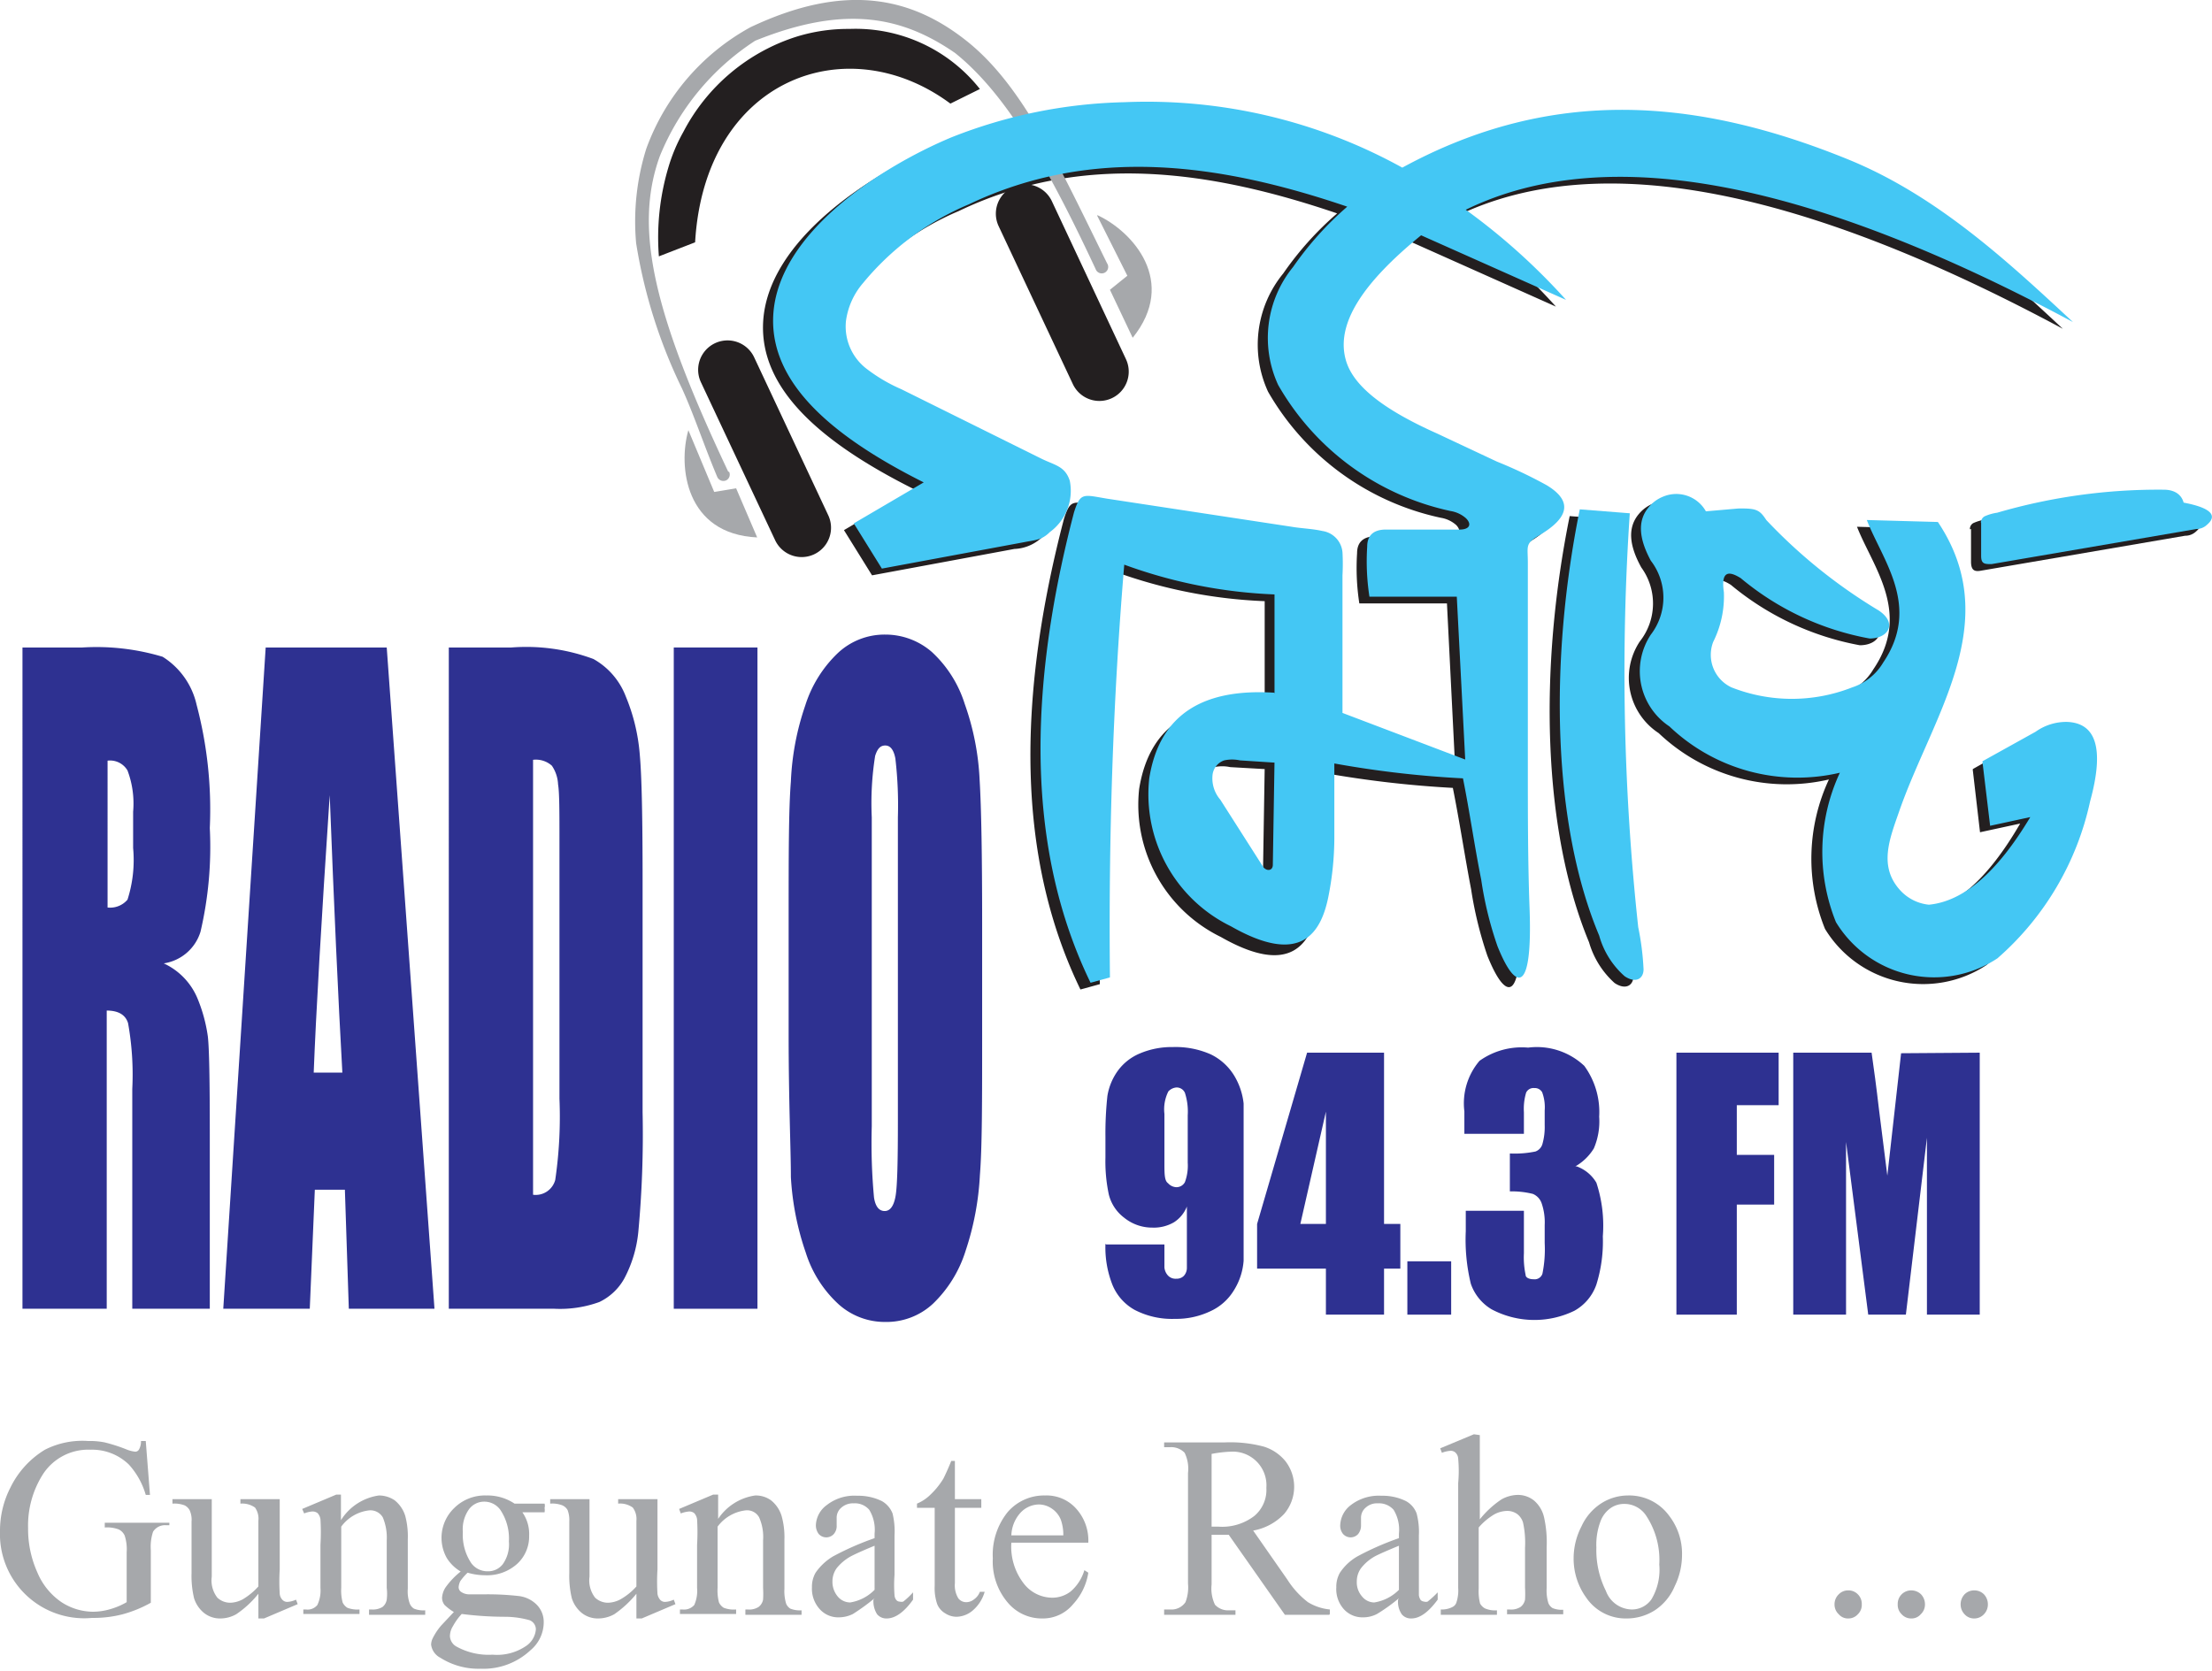 <svg xmlns="http://www.w3.org/2000/svg" id="Sponsors" viewBox="0 0 78.76 59.5"><defs><style>.cls-1{fill:#231f20}.cls-1,.cls-2,.cls-4{fill-rule:evenodd}.cls-2,.cls-3{fill:#a6a8ab}.cls-4{fill:#44c7f4}.cls-5{fill:#2e3191}</style></defs><g id="_94.3_Radio_Misty_FM" data-name="94.3 Radio Misty FM"><path d="M516.89,180.62l0-3.53a17.59,17.59,0,0,1-5.36-1.06c-.41,4.9-.56,9.8-.51,14.7l-.69.19c-2-4.12-2.48-9.51-.59-16.75.23-.73.33-.63,1.19-.49l6.56,1c.35.06.75.06,1.09.15a.84.84,0,0,1,.72.76,7.48,7.48,0,0,1,0,.82l0,4.9,4.37,1.66-.29-5.8-3.12,0a8.26,8.26,0,0,1-.08-1.79c0-.38.21-.61.7-.6l2.6,0c.35,0,.43-.19.23-.4a1.08,1.08,0,0,0-.55-.26,9.35,9.35,0,0,1-6.15-4.49,4,4,0,0,1,.54-4.21,11.41,11.41,0,0,1,1.92-2.14c-4.53-1.54-9.08-2.19-13.48-.08a9.86,9.86,0,0,0-3.76,2.8,2.6,2.6,0,0,0-.61,1.36,1.9,1.9,0,0,0,.77,1.72,6.05,6.05,0,0,0,1.21.7l5,2.48c.47.22.83.26,1,.78a1.83,1.83,0,0,1-.7,1.83,1.5,1.5,0,0,1-.92.36l-5.07.94-1-1.61,2.49-1.46c-3.27-1.64-5.47-3.53-5.37-5.91.13-3,3.94-5.37,6.35-6.38a17.29,17.29,0,0,1,6.16-1.25,18.8,18.8,0,0,1,9.89,2.33c5.38-2.93,10.56-2.46,15.88-.29,3.19,1.3,5.75,3.7,8,5.79-9.07-4.87-16.44-6.53-21.62-4a22.63,22.63,0,0,1,3.57,3.21l-5.15-2.3c-2.06,1.68-3.08,3.16-2.68,4.48.29,1,1.45,1.78,3.25,2.58l2.12,1a17,17,0,0,1,1.78.84c.92.56.79,1.15-.25,1.77-.54.32-.42.37-.42,1v7.37c0,1.68,0,3.35.06,5,.11,3.11-.5,3-1.15,1.38a13.67,13.67,0,0,1-.58-2.37c-.23-1.2-.41-2.41-.65-3.61a37.81,37.81,0,0,1-4.58-.53l0,2.67a9.94,9.94,0,0,1-.19,2c-.26,1.44-1,2.59-3.49,1.17a5.24,5.24,0,0,1-2.91-5.27c.38-2.39,2.05-3.2,4.46-3Zm0,2.41-.06,3.69c0,.21-.21.24-.33.08l-1.53-2.4a1.14,1.14,0,0,1-.29-.84.6.6,0,0,1,.42-.56,1.32,1.32,0,0,1,.56,0l1.23.07Z" class="cls-1" transform="translate(-471.86 -155.68)"/><path d="M527.75,174.06l1.78.14a84.45,84.45,0,0,0,.3,14.74,9.62,9.62,0,0,1,.19,1.5c0,.34-.28.51-.67.25a3.1,3.1,0,0,1-.91-1.45c-1.66-4-1.79-9.75-.69-15.18Z" class="cls-1" transform="translate(-471.86 -155.68)"/><path d="M542.1,183.08l.26,2.24,1.43-.31c-1.16,2-2.36,3.05-3.6,3.13a1.6,1.6,0,0,1-1-.49c-.81-.86-.4-1.85-.06-2.83,1.19-3.4,3.78-6.74,1.38-10.31l-2.53-.07c.56,1.43,1.95,3.07.58,5.08a2,2,0,0,1-1.1.88,5.86,5.86,0,0,1-4.3,0,1.28,1.28,0,0,1-.65-1.62,3.77,3.77,0,0,0,.39-1.77c-.13-.82.23-.73.59-.5a10,10,0,0,0,4.59,2.15c.68,0,1-.55.32-1a18.75,18.75,0,0,1-4-3.22c-.24-.37-.35-.42-1-.41l-1.15.09a1.2,1.2,0,0,0-1.52-.51,1.29,1.29,0,0,0-.53.39c-.41.5-.31,1.15.1,1.89a2.18,2.18,0,0,1-.05,2.63,2.35,2.35,0,0,0,.67,3.27,6.62,6.62,0,0,0,6.06,1.65,6.68,6.68,0,0,0-.14,5.32,4.09,4.09,0,0,0,5.75,1.29,10.26,10.26,0,0,0,3.3-5.59c.53-1.95.18-2.79-.82-2.83A1.94,1.94,0,0,0,544,182l-1.88,1.06Z" class="cls-1" transform="translate(-471.86 -155.68)"/><path d="M542,174.53a.24.24,0,0,1,.12-.22,1.67,1.67,0,0,1,.45-.13,20.47,20.47,0,0,1,5.93-.82c.42,0,.64.2.72.46,1,.18,1.22.45.83.79a.56.56,0,0,1-.39.15L542.42,176c-.25.05-.37,0-.38-.29v-1.19Z" class="cls-1" transform="translate(-471.86 -155.68)"/><path d="M496.37,171l.92,2.2.78-.13.75,1.75c-2.56-.12-2.82-2.53-2.45-3.82Z" class="cls-2" transform="translate(-471.86 -155.68)"/><path d="M498.71,168.4l2.64,5.63a1,1,0,0,1-1.89.89l-2.64-5.62a1,1,0,0,1,1.89-.9Z" class="cls-1" transform="translate(-471.86 -155.68)"/><path d="M509.31,162.84l2.64,5.63a1,1,0,0,1-1.89.89l-2.64-5.62a1,1,0,0,1,1.89-.9Z" class="cls-1" transform="translate(-471.86 -155.68)"/><path d="M510.92,163.35,512,165.5l-.62.5.81,1.71c1.61-2,0-3.78-1.24-4.36Z" class="cls-2" transform="translate(-471.86 -155.68)"/><path d="M495.32,164.81l1.29-.5c.34-5.82,5.4-7.68,9.09-4.94l1.05-.52a5.64,5.64,0,0,0-4.64-2.14,6.22,6.22,0,0,0-1.87.27,6.9,6.9,0,0,0-4.05,3.4,6.07,6.07,0,0,0-.54,1.29,8.74,8.74,0,0,0-.33,3.14Z" class="cls-1" transform="translate(-471.86 -155.68)"/><path d="M497.82,172.48a.23.23,0,0,1-.11.31.24.24,0,0,1-.31-.12c-.48-1.14-.83-2.22-1.26-3.16a18.43,18.43,0,0,1-1.63-5.17,8.65,8.65,0,0,1,.36-3.36,8.07,8.07,0,0,1,3.71-4.33c3.34-1.58,5.7-1.1,7.7.49s3.27,4.41,5,7.92a.23.23,0,1,1-.41.2c-1.62-3.46-3.11-6.17-5-7.69-1.87-1.29-3.9-1.74-7.12-.44a8.88,8.88,0,0,0-3.4,4.12c-.93,2.58-.21,5.62,2.44,11.23Z" class="cls-3" transform="translate(-471.86 -155.68)"/><path d="M517.24,180.38l0-3.53a17.53,17.53,0,0,1-5.35-1.06c-.41,4.9-.56,9.8-.51,14.7l-.69.19c-2-4.12-2.48-9.51-.59-16.75.23-.73.33-.63,1.18-.49l6.57,1c.35.06.74.07,1.09.15a.84.84,0,0,1,.72.76,7.48,7.48,0,0,1,0,.82l0,4.9,4.37,1.66-.3-5.8-3.11,0a8.2,8.2,0,0,1-.08-1.78c0-.39.21-.62.7-.61l2.59,0c.36,0,.44-.19.23-.4a1.08,1.08,0,0,0-.55-.26,9.33,9.33,0,0,1-6.14-4.49,4,4,0,0,1,.53-4.2,11.56,11.56,0,0,1,1.93-2.15c-4.53-1.54-9.08-2.18-13.48-.08a9.8,9.8,0,0,0-3.76,2.8,2.6,2.6,0,0,0-.61,1.36,1.9,1.9,0,0,0,.77,1.72,5.79,5.79,0,0,0,1.2.7l5,2.48c.47.23.83.26,1,.78a1.82,1.82,0,0,1-.71,1.83c-.29.29-.52.28-.92.36l-5.06.94-1-1.61,2.49-1.46c-3.27-1.64-5.46-3.53-5.36-5.91.13-3,3.93-5.37,6.35-6.38a17.73,17.73,0,0,1,6.15-1.25,18.8,18.8,0,0,1,9.9,2.33c5.38-2.93,10.55-2.46,15.88-.29,3.19,1.3,5.75,3.7,8,5.79-9.07-4.86-16.44-6.53-21.62-4a22.63,22.63,0,0,1,3.57,3.21l-5.16-2.3c-2.06,1.68-3.07,3.16-2.67,4.48.29.95,1.45,1.78,3.24,2.58l2.13,1a15.93,15.93,0,0,1,1.77.84c.93.56.8,1.15-.24,1.77-.54.32-.43.37-.43,1V183c0,1.68,0,3.35.06,5,.12,3.11-.49,3-1.14,1.38a12.81,12.81,0,0,1-.58-2.37c-.24-1.2-.41-2.41-.65-3.61a35.91,35.91,0,0,1-4.58-.53l0,2.68a10.74,10.74,0,0,1-.19,1.95c-.26,1.44-1,2.59-3.49,1.17a5.23,5.23,0,0,1-2.91-5.27c.38-2.39,2.05-3.2,4.45-3.05Zm0,2.42-.06,3.68c0,.21-.21.24-.34.08l-1.53-2.4a1.16,1.16,0,0,1-.28-.84.62.62,0,0,1,.42-.56,1.32,1.32,0,0,1,.56,0l1.23.08Z" class="cls-4" transform="translate(-471.86 -155.68)"/><path d="M528.11,173.82l1.78.14a84.45,84.45,0,0,0,.3,14.74,9.62,9.62,0,0,1,.19,1.5c0,.34-.28.51-.67.25a3,3,0,0,1-.91-1.45c-1.66-3.95-1.79-9.75-.69-15.18Z" class="cls-4" transform="translate(-471.86 -155.68)"/><path d="M542.45,182.84l.27,2.25,1.43-.31c-1.16,1.94-2.36,3-3.61,3.12a1.6,1.6,0,0,1-1-.49c-.81-.86-.4-1.85-.06-2.83,1.18-3.4,3.77-6.74,1.38-10.31l-2.53-.07c.55,1.43,1.94,3.07.58,5.08a2,2,0,0,1-1.1.88,5.86,5.86,0,0,1-4.3,0,1.28,1.28,0,0,1-.65-1.62,3.62,3.62,0,0,0,.38-1.77c-.12-.82.23-.73.6-.5a9.92,9.92,0,0,0,4.59,2.15c.67,0,1-.55.32-1a18.75,18.75,0,0,1-4-3.22c-.24-.37-.36-.42-1-.41l-1.15.1a1.21,1.21,0,0,0-1.53-.52,1.26,1.26,0,0,0-.52.39c-.41.5-.31,1.15.09,1.89a2.16,2.16,0,0,1,0,2.63,2.36,2.36,0,0,0,.66,3.27,6.61,6.61,0,0,0,6.07,1.65,6.68,6.68,0,0,0-.14,5.32,4.09,4.09,0,0,0,5.75,1.29,10.32,10.32,0,0,0,3.3-5.59c.53-1.94.18-2.79-.82-2.83a1.88,1.88,0,0,0-1.12.35l-1.89,1.05Z" class="cls-4" transform="translate(-471.86 -155.68)"/><path d="M542.39,174.29a.27.27,0,0,1,.13-.22,1.67,1.67,0,0,1,.45-.13,20.47,20.47,0,0,1,5.93-.82c.42,0,.64.2.71.46.95.18,1.23.45.83.79a.54.54,0,0,1-.38.15l-7.29,1.25c-.24,0-.37,0-.37-.29v-1.19Z" class="cls-4" transform="translate(-471.86 -155.68)"/><path d="M472.69,178.74h2.1a8.18,8.18,0,0,1,2.86.33,2.72,2.72,0,0,1,1.21,1.71,14.58,14.58,0,0,1,.47,4.39,13.31,13.31,0,0,1-.33,3.69,1.62,1.62,0,0,1-1.31,1.13,2.38,2.38,0,0,1,1.19,1.22,5.54,5.54,0,0,1,.38,1.38c.05.42.07,1.58.07,3.49v6.21h-2.76v-7.83a10.35,10.35,0,0,0-.15-2.34c-.09-.3-.35-.45-.76-.45v10.62h-3V178.74Zm3,4V188a.81.81,0,0,0,.71-.28,4.63,4.63,0,0,0,.2-1.84v-1.29a3.34,3.34,0,0,0-.2-1.47.72.72,0,0,0-.71-.35Z" class="cls-5" transform="translate(-471.86 -155.68)"/><path d="M485.63,178.74l1.7,23.55h-3.05l-.14-4.24h-1.07l-.18,4.24h-3.08l1.51-23.55Zm-1.58,15.14c-.15-2.66-.3-6-.45-9.88-.3,4.5-.49,7.8-.57,9.88Z" class="cls-5" transform="translate(-471.86 -155.68)"/><path d="M487.84,178.74h2.23a6.85,6.85,0,0,1,2.92.41,2.58,2.58,0,0,1,1.15,1.33,6.75,6.75,0,0,1,.5,2.08c.07.76.1,2.25.1,4.49v8.24a37.62,37.62,0,0,1-.15,4.24,4.46,4.46,0,0,1-.5,1.68,2,2,0,0,1-.89.84,4.1,4.1,0,0,1-1.6.24h-3.76V178.74Zm3,4v15.49a.72.72,0,0,0,.79-.53,15.54,15.54,0,0,0,.15-2.89v-9.15c0-1.07,0-1.75-.05-2.05a1.28,1.28,0,0,0-.22-.66.85.85,0,0,0-.67-.21Z" class="cls-5" transform="translate(-471.86 -155.68)"/><polygon points="26.97 23.06 26.97 46.61 23.99 46.61 23.99 23.06 26.97 23.06 26.97 23.06" class="cls-5"/><path d="M506.83,192.53c0,2.36,0,4-.08,5a10.12,10.12,0,0,1-.51,2.7,4.45,4.45,0,0,1-1.16,1.88,2.43,2.43,0,0,1-1.7.65,2.46,2.46,0,0,1-1.65-.62,4.2,4.2,0,0,1-1.18-1.85,9.88,9.88,0,0,1-.53-2.69c0-1-.08-2.67-.08-5.09v-4c0-2.37,0-4,.08-5a9.52,9.52,0,0,1,.51-2.7,4.41,4.41,0,0,1,1.16-1.87,2.43,2.43,0,0,1,1.69-.66,2.52,2.52,0,0,1,1.66.62,4.25,4.25,0,0,1,1.17,1.85,9.31,9.31,0,0,1,.53,2.7c.06,1,.09,2.66.09,5.09v4Zm-3-7.74a14.39,14.39,0,0,0-.09-2.1c-.06-.31-.18-.46-.36-.46s-.28.12-.36.37a10.71,10.71,0,0,0-.12,2.19v11a21,21,0,0,0,.08,2.54c.05.32.18.48.38.48s.33-.19.39-.55.08-1.25.08-2.64V184.79Z" class="cls-5" transform="translate(-471.86 -155.68)"/><path d="M511.25,200h2.07c0,.44,0,.71,0,.82a.49.49,0,0,0,.13.29.37.37,0,0,0,.3.11.35.35,0,0,0,.26-.1.42.42,0,0,0,.11-.29c0-.11,0-.35,0-.69v-1.49a1.18,1.18,0,0,1-.46.56,1.42,1.42,0,0,1-.77.19,1.58,1.58,0,0,1-1-.35,1.48,1.48,0,0,1-.55-.83,5.66,5.66,0,0,1-.12-1.31v-.74a12.42,12.42,0,0,1,.07-1.46,2.11,2.11,0,0,1,.36-.88,1.85,1.85,0,0,1,.79-.63,2.89,2.89,0,0,1,1.18-.23,3.09,3.09,0,0,1,1.35.26,2,2,0,0,1,.83.75,2.42,2.42,0,0,1,.34,1c0,.36,0,1,0,2.08v1.29c0,1.11,0,1.85,0,2.23a2.3,2.3,0,0,1-.35,1.06,1.9,1.9,0,0,1-.86.75,2.83,2.83,0,0,1-1.24.26,2.88,2.88,0,0,1-1.43-.32,1.8,1.8,0,0,1-.79-.89,3.64,3.64,0,0,1-.25-1.46Zm2.07-2.91c0,.4,0,.64.13.73a.42.42,0,0,0,.28.14.34.34,0,0,0,.32-.18,1.68,1.68,0,0,0,.1-.69v-1.69a2.17,2.17,0,0,0-.1-.8.32.32,0,0,0-.31-.19.44.44,0,0,0-.28.14,1.42,1.42,0,0,0-.14.8v1.74Z" class="cls-5" transform="translate(-471.86 -155.68)"/><path d="M521.14,193.17v6.1h.58v1.59h-.58v1.64h-2.07v-1.64h-2.45v-1.59l1.78-6.1Zm-2.07,6.1v-4l-.91,4Z" class="cls-5" transform="translate(-471.86 -155.68)"/><polygon points="51.67 44.92 51.67 46.82 50.11 46.82 50.11 44.92 51.67 44.92 51.67 44.92" class="cls-5"/><path d="M528,197.22a1.34,1.34,0,0,1,.7.58,4.88,4.88,0,0,1,.23,1.91,5.16,5.16,0,0,1-.23,1.72,1.71,1.71,0,0,1-.78.93,3.25,3.25,0,0,1-2.95-.05,1.7,1.7,0,0,1-.74-.91,6.65,6.65,0,0,1-.18-1.87v-.73h2.07v1.51a3,3,0,0,0,.06.77c0,.11.14.16.29.16a.29.29,0,0,0,.31-.2,4.38,4.38,0,0,0,.08-1.09v-.64a2.08,2.08,0,0,0-.11-.78.56.56,0,0,0-.31-.33,3.1,3.1,0,0,0-.82-.09v-1.35a3.65,3.65,0,0,0,.91-.07.4.4,0,0,0,.25-.27,2.21,2.21,0,0,0,.08-.67v-.52a1.53,1.53,0,0,0-.09-.65.3.3,0,0,0-.28-.15.29.29,0,0,0-.29.16,2,2,0,0,0-.08.7v.77H524v-.8a2.33,2.33,0,0,1,.54-1.8,2.59,2.59,0,0,1,1.73-.47,2.46,2.46,0,0,1,2,.65,2.79,2.79,0,0,1,.53,1.81,2.44,2.44,0,0,1-.19,1.13,1.85,1.85,0,0,1-.66.64Z" class="cls-5" transform="translate(-471.86 -155.68)"/><polygon points="59.69 37.49 63.33 37.49 63.33 39.36 61.84 39.36 61.84 41.13 63.17 41.13 63.17 42.9 61.84 42.9 61.84 46.82 59.69 46.82 59.69 37.49 59.69 37.49" class="cls-5"/><path d="M542.35,193.17v9.33h-1.88v-6.3l-.75,6.3h-1.34l-.79-6.15v6.15h-1.88v-9.33h2.79c.08.56.17,1.22.26,2l.3,2.38.49-4.36Z" class="cls-5" transform="translate(-471.86 -155.68)"/><path d="M477.05,207l.15,1.92h-.15a2.73,2.73,0,0,0-.6-1.08,1.88,1.88,0,0,0-1.37-.53,1.92,1.92,0,0,0-1.72.92,3.4,3.4,0,0,0-.5,1.86,3.77,3.77,0,0,0,.33,1.59,2.39,2.39,0,0,0,.86,1.06,2.08,2.08,0,0,0,1.1.34,2.18,2.18,0,0,0,.63-.09,2.55,2.55,0,0,0,.59-.25v-1.77a1.59,1.59,0,0,0-.07-.6.45.45,0,0,0-.21-.22,1.17,1.17,0,0,0-.5-.07v-.17h2.3V210h-.11a.5.5,0,0,0-.47.23,1.7,1.7,0,0,0-.08.66v1.87a4.4,4.4,0,0,1-1,.41,4.12,4.12,0,0,1-1.09.13,3,3,0,0,1-3.28-3.1,3.36,3.36,0,0,1,.37-1.54,3.23,3.23,0,0,1,1.23-1.35A2.94,2.94,0,0,1,475,207a2.71,2.71,0,0,1,.59.05,6,6,0,0,1,.75.24,1.17,1.17,0,0,0,.33.09.15.15,0,0,0,.14-.08.59.59,0,0,0,.07-.3Z" class="cls-3" transform="translate(-471.86 -155.68)"/><path d="M481.82,209.07v2.5a6.94,6.94,0,0,0,0,.87.35.35,0,0,0,.1.22.23.23,0,0,0,.17.07.83.83,0,0,0,.31-.08l.06.16-1.2.51h-.2v-.88a3.54,3.54,0,0,1-.79.73,1.16,1.16,0,0,1-.57.15.91.91,0,0,1-.58-.2,1.1,1.1,0,0,1-.35-.52,3.42,3.42,0,0,1-.09-.89v-1.84a.81.81,0,0,0-.07-.41.42.42,0,0,0-.18-.17,1.05,1.05,0,0,0-.43-.06v-.16h1.4v2.76a1,1,0,0,0,.2.75.67.67,0,0,0,.47.18,1,1,0,0,0,.43-.12,2.4,2.4,0,0,0,.56-.46v-2.34a.68.68,0,0,0-.12-.47.79.79,0,0,0-.52-.14v-.16Z" class="cls-3" transform="translate(-471.86 -155.68)"/><path d="M484,209.82a1.91,1.91,0,0,1,1.35-.88,1,1,0,0,1,.56.17,1.14,1.14,0,0,1,.38.56,2.84,2.84,0,0,1,.09.83v1.76a1.27,1.27,0,0,0,.07.53.38.38,0,0,0,.15.18.89.89,0,0,0,.4.06v.16h-2V213h.09a.66.66,0,0,0,.39-.09.42.42,0,0,0,.15-.26,1.75,1.75,0,0,0,0-.42v-1.69a1.86,1.86,0,0,0-.14-.82.51.51,0,0,0-.48-.25,1.43,1.43,0,0,0-1,.58v2.18a1.67,1.67,0,0,0,.05.52.45.45,0,0,0,.17.19,1,1,0,0,0,.43.06v.16h-2V213h.09a.45.45,0,0,0,.41-.16,1.21,1.21,0,0,0,.11-.61v-1.53a7.56,7.56,0,0,0,0-.91.41.41,0,0,0-.1-.22.29.29,0,0,0-.19-.06.93.93,0,0,0-.29.07l-.07-.16,1.21-.51H484v.88Z" class="cls-3" transform="translate(-471.86 -155.68)"/><path d="M488.34,211.69a1.44,1.44,0,0,1-.57-.52,1.47,1.47,0,0,1,.26-1.78,1.55,1.55,0,0,1,1.15-.45,1.72,1.72,0,0,1,1,.29h1.07a.08.08,0,0,1,0,0,.28.28,0,0,1,0,.15.51.51,0,0,1,0,.16l-.05,0h-.74a1.34,1.34,0,0,1,.24.83,1.32,1.32,0,0,1-.42,1,1.6,1.6,0,0,1-1.16.41,2.2,2.2,0,0,1-.61-.09,1.93,1.93,0,0,0-.26.3.56.56,0,0,0-.06.22.21.21,0,0,0,.07.15.5.5,0,0,0,.28.1c.08,0,.29,0,.61,0a9.92,9.92,0,0,1,1.17.06,1.08,1.08,0,0,1,.65.31.87.87,0,0,1,.25.62,1.3,1.3,0,0,1-.47,1,2.45,2.45,0,0,1-1.78.66,2.53,2.53,0,0,1-1.43-.39.61.61,0,0,1-.33-.47.54.54,0,0,1,.05-.21,2.16,2.16,0,0,1,.31-.47l.45-.48a1.83,1.83,0,0,1-.33-.25.41.41,0,0,1-.09-.26.76.76,0,0,1,.12-.36,2.76,2.76,0,0,1,.58-.6Zm.76-2.53a.67.67,0,0,0-.54.27,1.22,1.22,0,0,0-.22.81,1.81,1.81,0,0,0,.3,1.11.71.71,0,0,0,.58.29.66.66,0,0,0,.54-.25,1.22,1.22,0,0,0,.22-.81,1.84,1.84,0,0,0-.3-1.12.7.7,0,0,0-.58-.3Zm-.8,4a2.07,2.07,0,0,0-.31.43.68.68,0,0,0-.11.36.45.45,0,0,0,.25.38,2.37,2.37,0,0,0,1.27.28,1.83,1.83,0,0,0,1.16-.29.79.79,0,0,0,.38-.61.35.35,0,0,0-.23-.33,3.28,3.28,0,0,0-.9-.12,12.36,12.36,0,0,1-1.51-.1Z" class="cls-3" transform="translate(-471.86 -155.68)"/><path d="M495.27,209.07v2.5a6.94,6.94,0,0,0,0,.87.41.41,0,0,0,.1.22.23.23,0,0,0,.17.07.79.79,0,0,0,.31-.08l.06.16-1.2.51h-.19v-.88a3.77,3.77,0,0,1-.79.73,1.19,1.19,0,0,1-.58.15.91.91,0,0,1-.58-.2,1.1,1.1,0,0,1-.35-.52,3.42,3.42,0,0,1-.09-.89v-1.84a1,1,0,0,0-.06-.41.4.4,0,0,0-.19-.17,1,1,0,0,0-.43-.06v-.16h1.4v2.76a1,1,0,0,0,.2.75.67.67,0,0,0,.47.18,1,1,0,0,0,.43-.12,2.23,2.23,0,0,0,.57-.46v-2.34a.68.68,0,0,0-.13-.47.77.77,0,0,0-.52-.14v-.16Z" class="cls-3" transform="translate(-471.86 -155.68)"/><path d="M497.4,209.82a1.91,1.91,0,0,1,1.35-.88.93.93,0,0,1,.56.17,1.14,1.14,0,0,1,.38.56,2.77,2.77,0,0,1,.1.83v1.76a1.54,1.54,0,0,0,.06.53.38.38,0,0,0,.15.18.92.92,0,0,0,.4.06v.16h-2V213h.08a.62.62,0,0,0,.39-.09.43.43,0,0,0,.16-.26,3.48,3.48,0,0,0,0-.42v-1.69a1.72,1.72,0,0,0-.14-.82.49.49,0,0,0-.48-.25,1.45,1.45,0,0,0-1,.58v2.18a1.67,1.67,0,0,0,.05.52.45.45,0,0,0,.17.19,1,1,0,0,0,.44.06v.16h-2V213h.09a.48.48,0,0,0,.42-.16,1.24,1.24,0,0,0,.1-.61v-1.53a7.56,7.56,0,0,0,0-.91.41.41,0,0,0-.1-.22.28.28,0,0,0-.18-.06,1.05,1.05,0,0,0-.3.07l-.06-.16,1.21-.51h.18v.88Z" class="cls-3" transform="translate(-471.86 -155.68)"/><path d="M503,212.6a7.52,7.52,0,0,1-.77.56,1.13,1.13,0,0,1-.51.12.88.88,0,0,1-.68-.3,1.08,1.08,0,0,1-.27-.77,1,1,0,0,1,.13-.52,2,2,0,0,1,.62-.58,10.1,10.1,0,0,1,1.48-.65v-.16a1.36,1.36,0,0,0-.19-.85.67.67,0,0,0-.55-.23.62.62,0,0,0-.44.15.47.47,0,0,0-.17.35V210a.43.43,0,0,1-.1.31.36.36,0,0,1-.54,0,.51.51,0,0,1-.1-.32.93.93,0,0,1,.39-.71,1.59,1.59,0,0,1,1.08-.33,1.91,1.91,0,0,1,.88.19.87.87,0,0,1,.38.44,2.68,2.68,0,0,1,.07.79v1.4a4.82,4.82,0,0,0,0,.72.3.3,0,0,0,.07.18.16.16,0,0,0,.11.05.28.28,0,0,0,.13,0,2.71,2.71,0,0,0,.35-.33v.26c-.32.45-.64.67-.94.67a.43.43,0,0,1-.34-.15.86.86,0,0,1-.13-.52Zm0-.3v-1.57c-.44.18-.72.31-.85.38a1.69,1.69,0,0,0-.5.42.8.8,0,0,0-.15.47.81.81,0,0,0,.19.54.58.58,0,0,0,.44.21,1.56,1.56,0,0,0,.87-.45Z" class="cls-3" transform="translate(-471.86 -155.68)"/><path d="M505.86,207.71v1.36h.94v.31h-.94v2.68a.89.89,0,0,0,.12.54.35.35,0,0,0,.28.14.44.44,0,0,0,.28-.1.58.58,0,0,0,.21-.27h.17a1.37,1.37,0,0,1-.43.67.92.92,0,0,1-.58.22.74.74,0,0,1-.39-.12.67.67,0,0,1-.29-.33,1.76,1.76,0,0,1-.09-.65v-2.78h-.63v-.15a1.51,1.51,0,0,0,.49-.33,2.76,2.76,0,0,0,.45-.56c.06-.12.16-.33.28-.63Z" class="cls-3" transform="translate(-471.86 -155.68)"/><path d="M507.87,210.62a2.14,2.14,0,0,0,.43,1.44,1.29,1.29,0,0,0,1,.52,1.07,1.07,0,0,0,.68-.22,1.59,1.59,0,0,0,.49-.76l.14.09a2.13,2.13,0,0,1-.54,1.12,1.39,1.39,0,0,1-1.1.51,1.58,1.58,0,0,1-1.24-.58,2.25,2.25,0,0,1-.52-1.56,2.42,2.42,0,0,1,.53-1.65,1.71,1.71,0,0,1,1.33-.59,1.41,1.41,0,0,1,1.1.46,1.69,1.69,0,0,1,.44,1.22Zm0-.26h1.85a1.6,1.6,0,0,0-.09-.56.86.86,0,0,0-.33-.4.82.82,0,0,0-.45-.14.91.91,0,0,0-.65.29,1.26,1.26,0,0,0-.33.81Z" class="cls-3" transform="translate(-471.86 -155.68)"/><path d="M519.19,213.19h-1.58l-2-2.85H515v1.77a1.34,1.34,0,0,0,.12.72.63.63,0,0,0,.5.2h.23v.16h-2.54V213h.22a.6.6,0,0,0,.54-.26,1.46,1.46,0,0,0,.09-.66v-3.94a1.3,1.3,0,0,0-.12-.72.66.66,0,0,0-.51-.2h-.22v-.17h2.16a4.67,4.67,0,0,1,1.39.15,1.61,1.61,0,0,1,.77.52,1.49,1.49,0,0,1-.05,1.88,2,2,0,0,1-1.1.59l1.22,1.75a3.11,3.11,0,0,0,.73.8,1.84,1.84,0,0,0,.78.26v.16ZM515,210.05h.24a1.88,1.88,0,0,0,1.28-.38,1.21,1.21,0,0,0,.43-1,1.2,1.2,0,0,0-1.27-1.29,4.44,4.44,0,0,0-.68.08v2.54Z" class="cls-3" transform="translate(-471.86 -155.68)"/><path d="M521.67,212.6a6.26,6.26,0,0,1-.78.56,1.06,1.06,0,0,1-.5.12.89.89,0,0,1-.69-.3,1.07,1.07,0,0,1-.26-.77,1,1,0,0,1,.13-.52,1.85,1.85,0,0,1,.62-.58,10.1,10.1,0,0,1,1.48-.65v-.16a1.36,1.36,0,0,0-.19-.85.69.69,0,0,0-.56-.23.59.59,0,0,0-.43.15.47.47,0,0,0-.17.35V210a.48.48,0,0,1-.1.31.36.36,0,0,1-.54,0,.46.46,0,0,1-.1-.32.94.94,0,0,1,.38-.71,1.63,1.63,0,0,1,1.09-.33,1.87,1.87,0,0,1,.87.19.83.83,0,0,1,.38.44,2.58,2.58,0,0,1,.08.79v1.4c0,.39,0,.63,0,.72a.39.39,0,0,0,.07.18.21.21,0,0,0,.12.05.21.21,0,0,0,.12,0,3.32,3.32,0,0,0,.36-.33v.26c-.33.45-.64.67-.94.67a.42.42,0,0,1-.34-.15.79.79,0,0,1-.13-.52Zm0-.3v-1.57c-.44.18-.73.31-.86.38a1.64,1.64,0,0,0-.49.42.8.8,0,0,0-.15.47.76.76,0,0,0,.19.54.56.56,0,0,0,.43.21,1.58,1.58,0,0,0,.88-.45Z" class="cls-3" transform="translate(-471.86 -155.68)"/><path d="M524.55,206.79v3a3.4,3.4,0,0,1,.77-.71,1.23,1.23,0,0,1,.57-.16.92.92,0,0,1,.59.2,1.11,1.11,0,0,1,.36.61,4.06,4.06,0,0,1,.09,1.05v1.46a1.54,1.54,0,0,0,.06.53.38.38,0,0,0,.15.18.85.85,0,0,0,.38.06v.16h-2V213h.09a.62.62,0,0,0,.39-.09.43.43,0,0,0,.16-.26,3.7,3.7,0,0,0,0-.42V210.8a3.36,3.36,0,0,0-.07-.89.59.59,0,0,0-.21-.31.61.61,0,0,0-.36-.11,1,1,0,0,0-.45.12,2.25,2.25,0,0,0-.56.47v2.18a1.76,1.76,0,0,0,.05.53.46.46,0,0,0,.17.17.9.9,0,0,0,.43.07v.16h-2V213a.82.82,0,0,0,.42-.09.27.27,0,0,0,.14-.17,1.37,1.37,0,0,0,.06-.51v-3.73a4.85,4.85,0,0,0,0-.87.32.32,0,0,0-.1-.22.24.24,0,0,0-.18-.06,1,1,0,0,0-.3.07l-.06-.16,1.2-.5Z" class="cls-3" transform="translate(-471.86 -155.68)"/><path d="M529.82,208.94a1.76,1.76,0,0,1,1.47.72,2.21,2.21,0,0,1,.46,1.39,2.54,2.54,0,0,1-.26,1.12,1.91,1.91,0,0,1-.71.86,1.86,1.86,0,0,1-1,.29,1.7,1.7,0,0,1-1.44-.74,2.37,2.37,0,0,1-.45-1.41,2.48,2.48,0,0,1,.28-1.13,1.91,1.91,0,0,1,.72-.83,1.77,1.77,0,0,1,.94-.27Zm-.13.3a.85.85,0,0,0-.47.14,1,1,0,0,0-.38.5,2.35,2.35,0,0,0-.14.91,3.25,3.25,0,0,0,.34,1.55,1,1,0,0,0,.92.66.85.85,0,0,0,.7-.36,2.06,2.06,0,0,0,.28-1.24,2.86,2.86,0,0,0-.46-1.73.93.93,0,0,0-.79-.43Z" class="cls-3" transform="translate(-471.86 -155.68)"/><path d="M537.67,212.32a.46.46,0,0,1,.34.14.48.48,0,0,1,.14.36.46.46,0,0,1-.14.35.45.45,0,0,1-.34.15.43.43,0,0,1-.34-.15.47.47,0,0,1-.15-.35.49.49,0,0,1,.15-.36.46.46,0,0,1,.34-.14Z" class="cls-3" transform="translate(-471.86 -155.68)"/><path d="M539.91,212.32a.5.5,0,0,1,.35.14.52.52,0,0,1,.14.36.47.47,0,0,1-.15.35.43.43,0,0,1-.34.15.45.45,0,0,1-.34-.15.46.46,0,0,1-.14-.35.48.48,0,0,1,.14-.36.48.48,0,0,1,.34-.14Z" class="cls-3" transform="translate(-471.86 -155.68)"/><path d="M542.15,212.32a.48.48,0,0,1,.35.14.52.52,0,0,1,.14.36.5.5,0,0,1-.14.35.47.47,0,0,1-.35.15.45.45,0,0,1-.34-.15.5.5,0,0,1-.14-.35.52.52,0,0,1,.14-.36.48.48,0,0,1,.34-.14Z" class="cls-3" transform="translate(-471.86 -155.68)"/></g></svg>